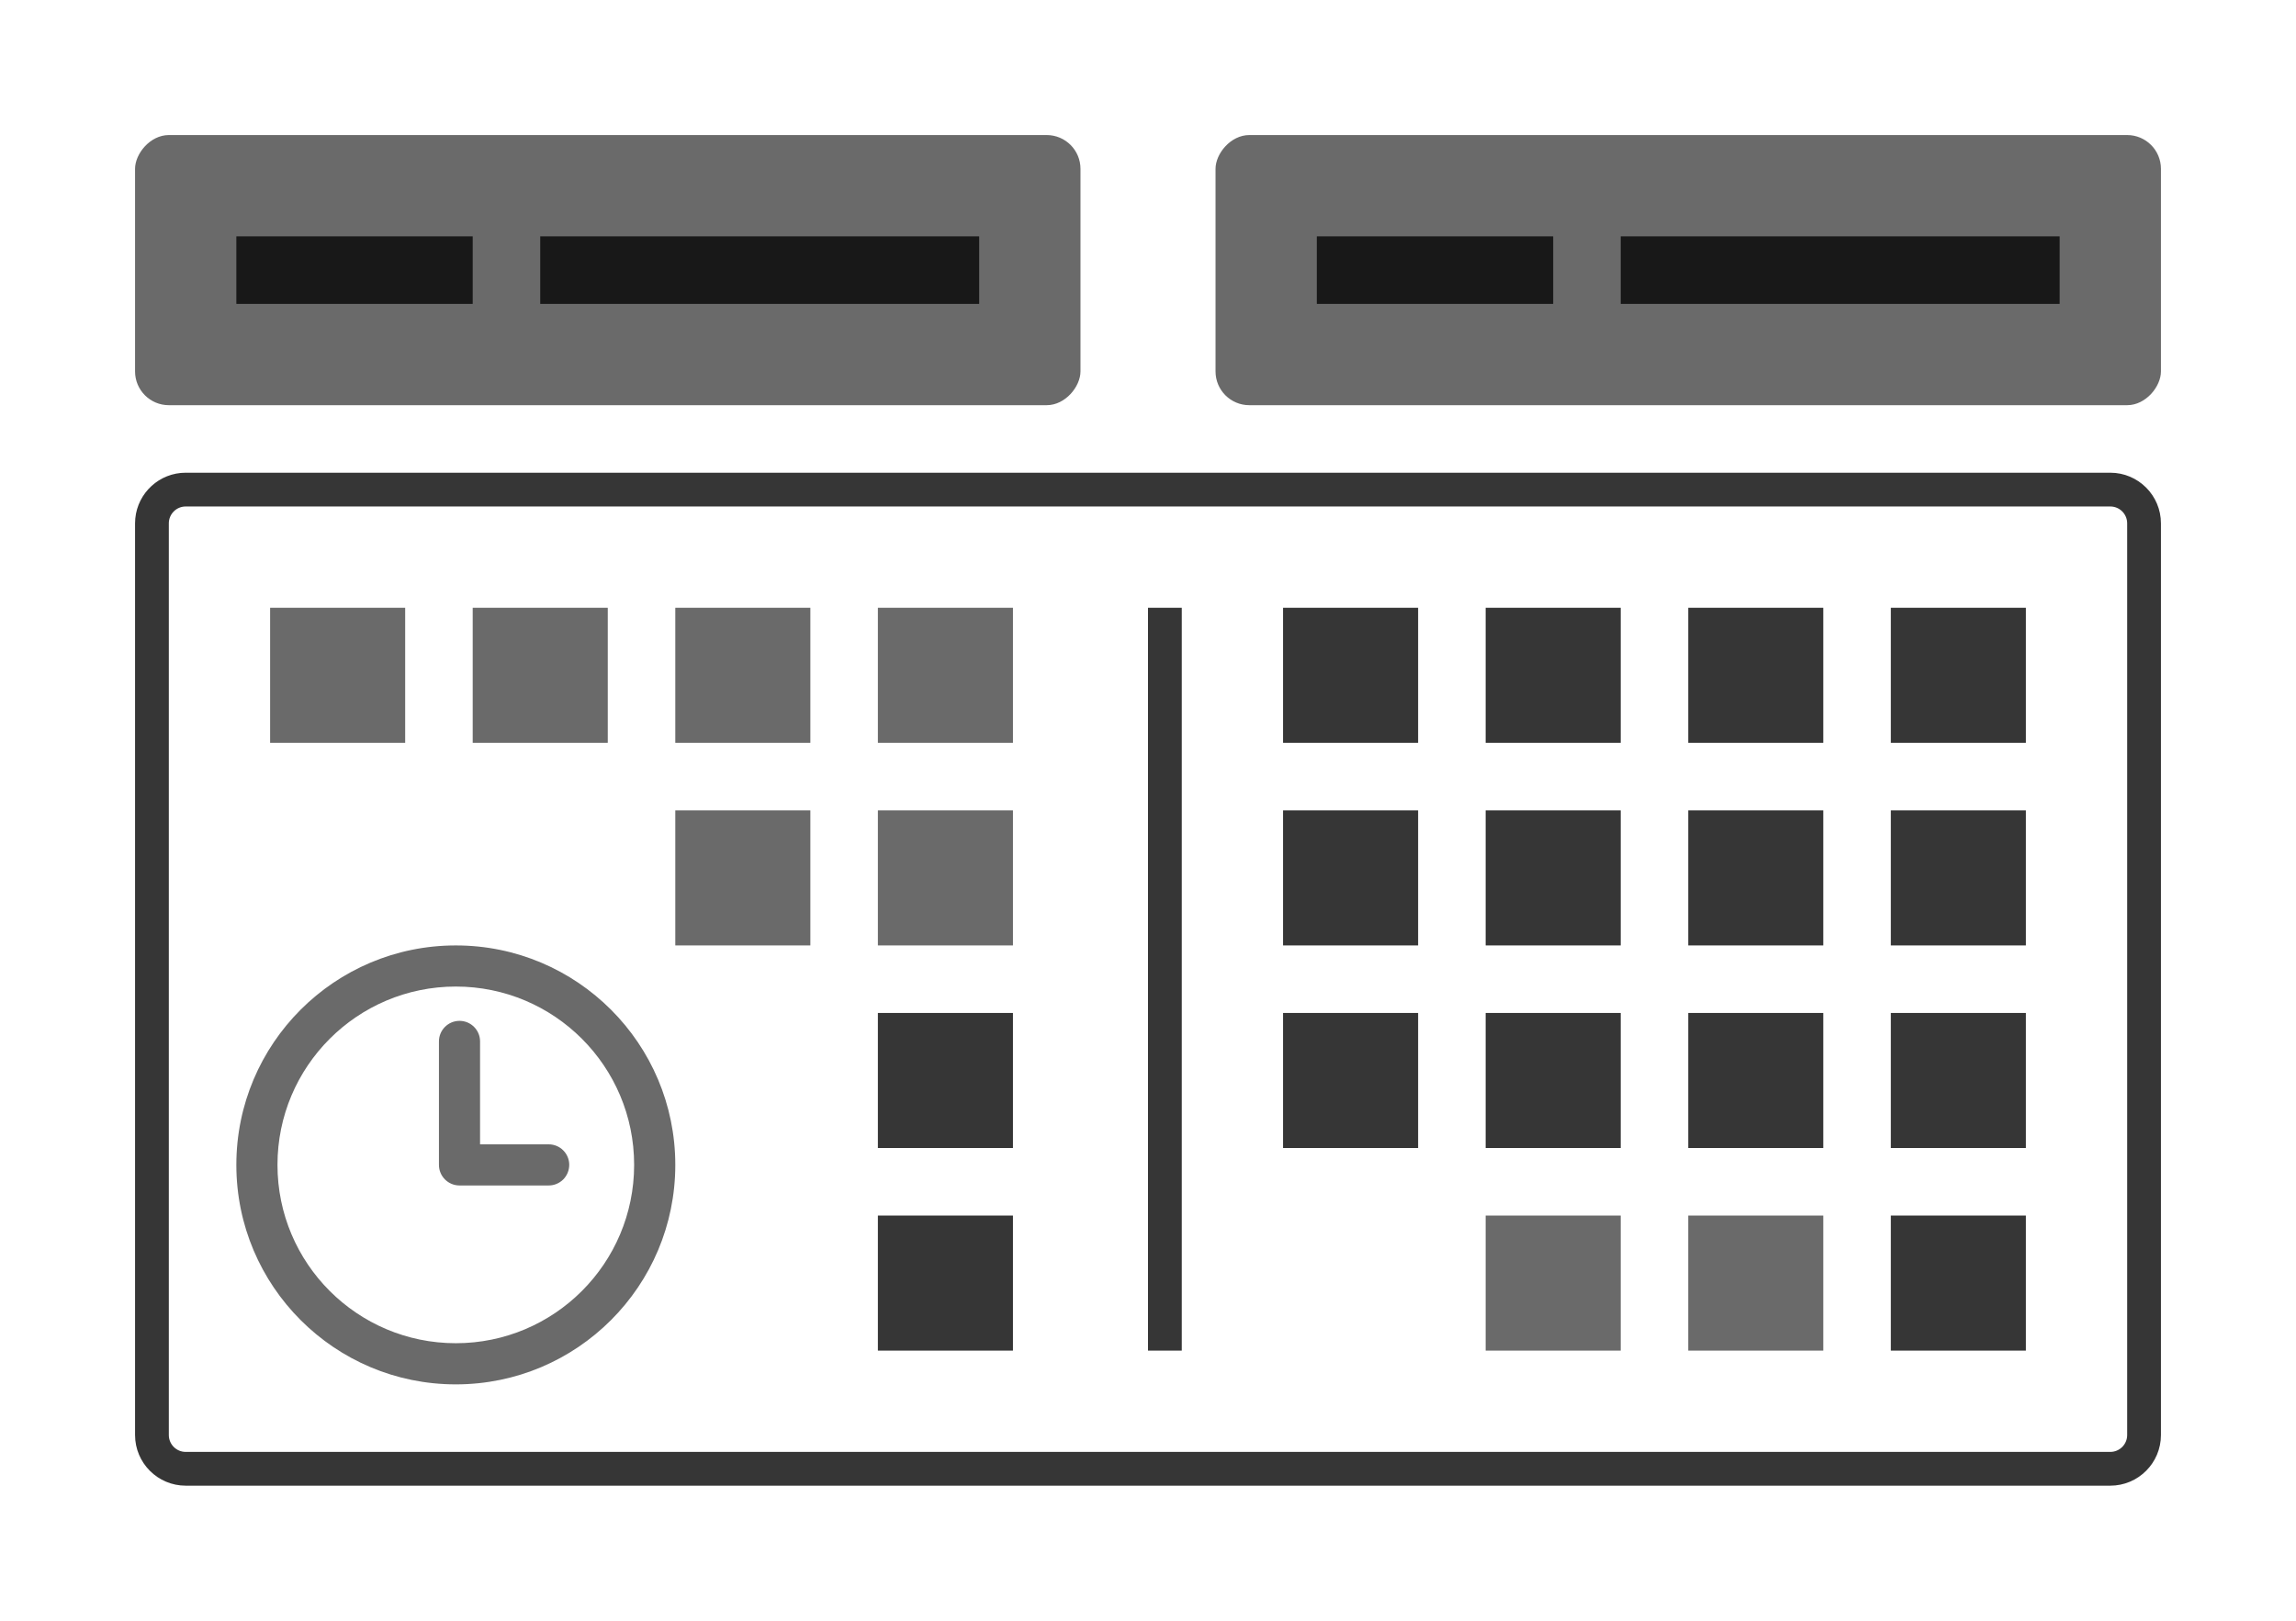 <svg width="68" height="48" viewBox="0 0 68 48" fill="none" xmlns="http://www.w3.org/2000/svg">
<path fill-rule="evenodd" clip-rule="evenodd" d="M64 15.5C64 14.672 63.328 14 62.5 14H5.5C4.72 14 4.08 14.595 4.007 15.355L4 15.5V42.5C4 43.328 4.672 44 5.5 44H62.5C63.328 44 64 43.328 64 42.5V15.5ZM5 15.5C5 15.224 5.224 15 5.5 15H62.5C62.776 15 63 15.224 63 15.5V42.5C63 42.776 62.776 43 62.5 43H5.5C5.224 43 5 42.776 5 42.5V15.5Z" fill="#363636"/>
<rect width="4" height="4" transform="matrix(-1 0 0 1 60 18)" fill="#363636"/>
<rect width="4" height="4" transform="matrix(-1 0 0 1 30 18)" fill="#6A6A6A"/>
<rect width="1" height="22" transform="matrix(-1 0 0 1 35 18)" fill="#363636"/>
<rect width="4" height="4" transform="matrix(-1 0 0 1 54 18)" fill="#363636"/>
<rect width="4" height="4" transform="matrix(-1 0 0 1 24 18)" fill="#6A6A6A"/>
<rect width="4" height="4" transform="matrix(-1 0 0 1 48 18)" fill="#363636"/>
<rect width="4" height="4" transform="matrix(-1 0 0 1 18 18)" fill="#6A6A6A"/>
<rect width="4" height="4" transform="matrix(-1 0 0 1 42 18)" fill="#363636"/>
<rect width="4" height="4" transform="matrix(-1 0 0 1 12 18)" fill="#6A6A6A"/>
<rect width="4" height="4" transform="matrix(-1 0 0 1 60 30)" fill="#363636"/>
<rect width="4" height="4" transform="matrix(-1 0 0 1 30 30)" fill="#363636"/>
<rect width="4" height="4" transform="matrix(-1 0 0 1 54 30)" fill="#363636"/>
<rect width="4" height="4" transform="matrix(-1 0 0 1 48 30)" fill="#363636"/>
<rect width="4" height="4" transform="matrix(-1 0 0 1 42 30)" fill="#363636"/>
<rect width="4" height="4" transform="matrix(-1 0 0 1 60 36)" fill="#363636"/>
<rect width="4" height="4" transform="matrix(-1 0 0 1 30 36)" fill="#363636"/>
<rect width="4" height="4" transform="matrix(-1 0 0 1 54 36)" fill="#6A6A6A"/>
<rect width="4" height="4" transform="matrix(-1 0 0 1 48 36)" fill="#6A6A6A"/>
<rect width="4" height="4" transform="matrix(-1 0 0 1 60 24)" fill="#363636"/>
<rect width="4" height="4" transform="matrix(-1 0 0 1 30 24)" fill="#6A6A6A"/>
<rect width="4" height="4" transform="matrix(-1 0 0 1 54 24)" fill="#363636"/>
<rect width="4" height="4" transform="matrix(-1 0 0 1 24 24)" fill="#6A6A6A"/>
<path fill-rule="evenodd" clip-rule="evenodd" d="M13.5 41C17.09 41 20 38.09 20 34.5C20 30.91 17.09 28 13.5 28C9.91 28 7 30.91 7 34.5C7 38.09 9.91 41 13.5 41ZM13.5 29.218C16.417 29.218 18.781 31.582 18.781 34.499C18.781 37.416 16.417 39.781 13.5 39.781C10.584 39.781 8.218 37.416 8.218 34.499C8.218 31.583 10.584 29.218 13.5 29.218ZM13.609 35.109H16.249C16.41 35.11 16.565 35.046 16.68 34.932C16.794 34.818 16.858 34.662 16.859 34.5C16.859 34.163 16.587 33.891 16.25 33.891H14.218V30.843C14.218 30.507 13.946 30.234 13.609 30.234C13.273 30.234 13 30.507 13 30.843V34.499C13 34.837 13.273 35.109 13.609 35.109Z" fill="#6A6A6A"/>
<rect width="4" height="4" transform="matrix(-1 0 0 1 48 24)" fill="#363636"/>
<rect width="4" height="4" transform="matrix(-1 0 0 1 42 24)" fill="#363636"/>
<rect width="28" height="8" rx="1" transform="matrix(-1 0 0 1 64 4)" fill="#6A6A6A"/>
<rect width="28" height="8" rx="1" transform="matrix(-1 0 0 1 32 4)" fill="#6A6A6A"/>
<rect width="13" height="2" transform="matrix(-1 0 0 1 61 7)" fill="#181818"/>
<rect width="13" height="2" transform="matrix(-1 0 0 1 29 7)" fill="#181818"/>
<rect width="7" height="2" transform="matrix(-1 0 0 1 46 7)" fill="#181818"/>
<rect width="7" height="2" transform="matrix(-1 0 0 1 14 7)" fill="#181818"/>
</svg>

